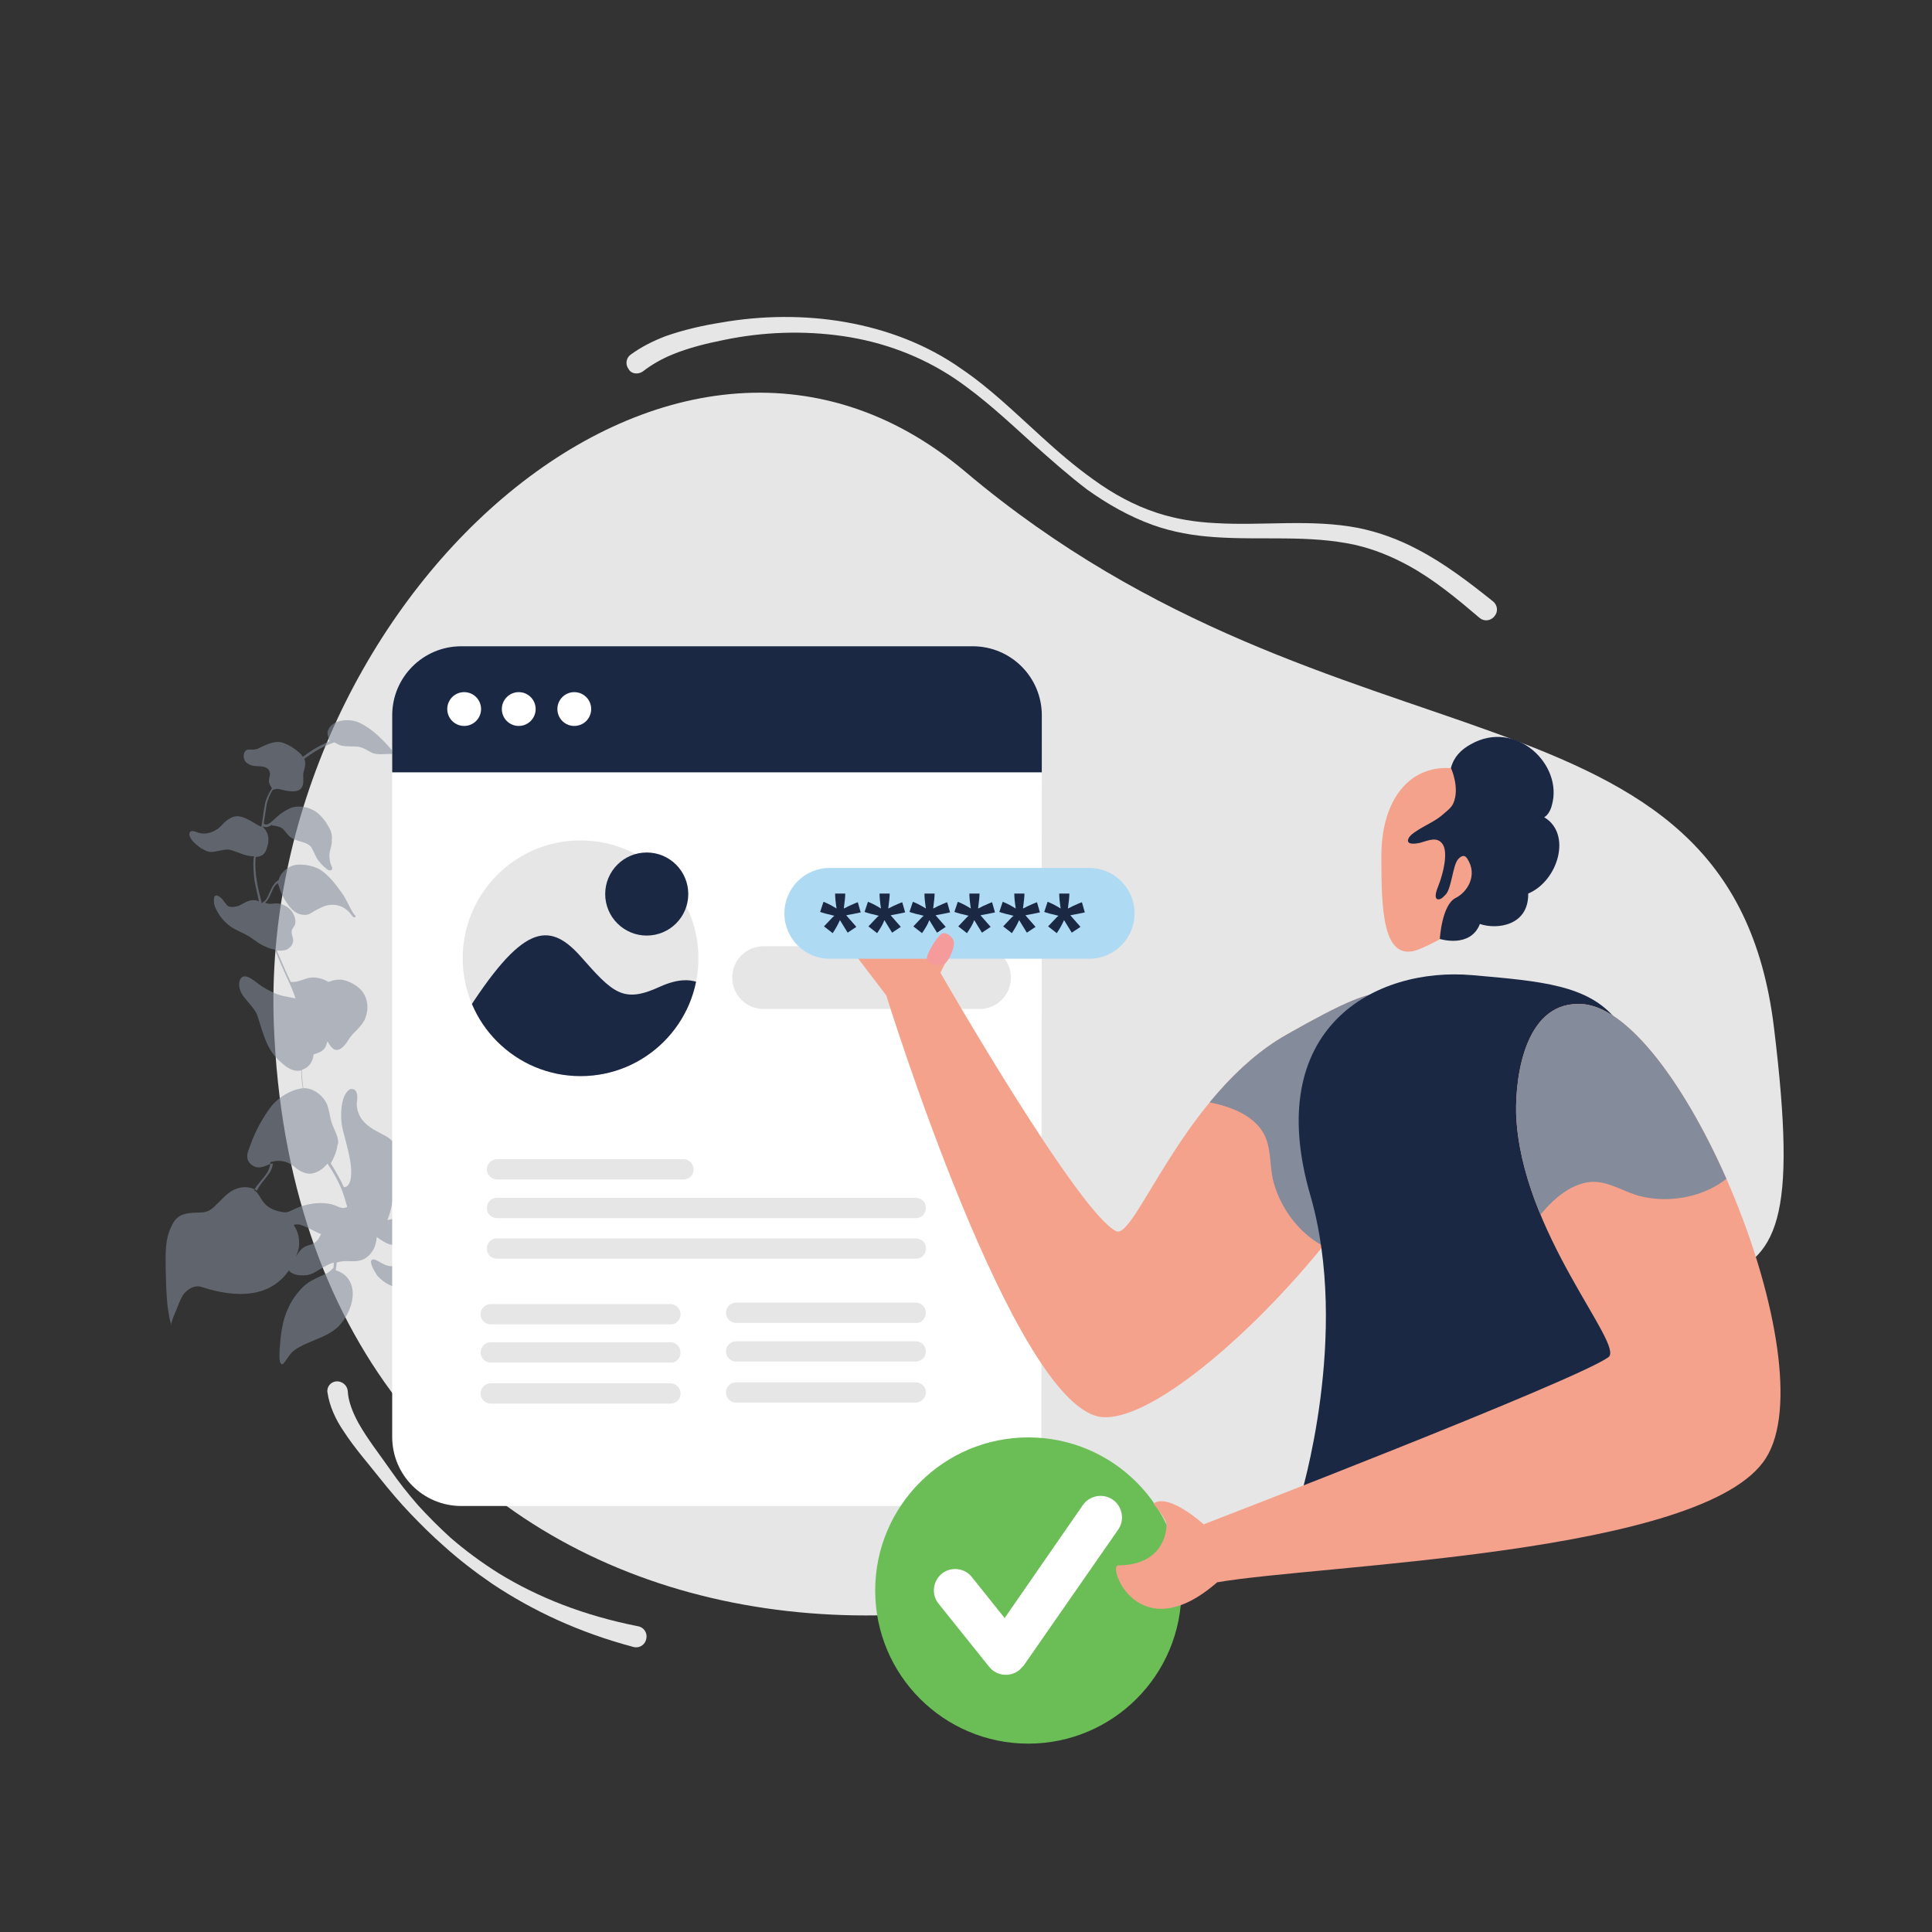 <?xml version="1.0" encoding="utf-8"?>
<!-- Generator: Adobe Illustrator 19.1.0, SVG Export Plug-In . SVG Version: 6.00 Build 0)  -->
<svg version="1.1" id="Layer_1" xmlns="http://www.w3.org/2000/svg" xmlns:xlink="http://www.w3.org/1999/xlink" x="0px" y="0px"
	 viewBox="0 0 400 400" style="enable-background:new 0 0 400 400;" xml:space="preserve">
<rect x="0" y="0" width="400" height="400" fill="#333333" stroke="none"/>
<style type="text/css">
	.st0{fill:#E6E6E6;}
	.st1{opacity:0.56;fill:#848B9A;}
	.st2{fill:#FFFFFF;}
	.st3{clip-path:url(#SVGID_2_);}
	.st4{fill:#1B2844;}
	.st5{clip-path:url(#SVGID_4_);}
	.st6{fill:#F4A28C;}
	.st7{clip-path:url(#SVGID_6_);}
	.st8{fill:#848B9A;}
	.st9{fill:#AFDAF4;}
	.st10{fill:#F69B9B;}
	.st11{fill:#6ABE55;}
	.st12{clip-path:url(#SVGID_8_);}
</style>
<path class="st0" d="M199.9,97.7c77.3,65.2,158.4,40.2,167.4,115.2c9.7,79.7-16.2,31.7-78.4,81.5c-90.8,72.6-227.2,47.3-232.2-82.2
	C53.4,125.8,138.6,45.9,199.9,97.7z"/>
<path class="st1" d="M36,272.4c0.7-1.5,1.1-3,1.9-4.3c0.9-1.2,2.4-2.2,4-1.6c7.1,2.3,14.1,2.2,18-3.6c0,0.1,0,0.2,0,0.3
	c0,0.1,0.1,0.1,0.2,0.1c0.1,0.2,0.4,0.3,0.6,0.4c0.9,0.4,1.9,0.4,2.9,0.3c1.2-0.2,2.2-1,3.3-1.6c0.7-0.4,1.4-0.8,2.2-1
	c0,0.4,0,0.8-0.1,1.2c0,0-0.1,0-0.1,0c-0.9,1.2-2.6,1.5-4.1,2.4c-1.3,0.6-2.3,1.6-3.2,2.7c-0.8,1-1.5,2.1-2,3.3
	c-1.2,2.6-1.5,5.5-1.7,8.3c0,0.6-0.3,3.6,0.7,3.1c0.9-1,1.4-2.2,2.4-2.9c2.9-2,6.5-2.4,9.1-4.9c2.6-2.7,4.4-7.8,1.3-10.6
	c-0.5-0.4-1-0.7-1.6-0.9c-0.1,0-0.2-0.1-0.3-0.1c0.1-0.5,0.2-1.1,0.2-1.6c0.6-0.2,1.2-0.3,1.9-0.3c0.9,0,1.9,0.1,2.8-0.1
	c1.6-0.3,2.8-1.7,3.3-3.2c0.1-0.5,0.3-1.1,0.3-1.7c0.8,0.6,1.7,1.2,2.6,1.5c1.4,0.4,3.2,0.2,3.7-1.4c0.3-1,0.1-2.1,0-3.1
	c-0.1-0.7,0.1-1.7,0.2-2.5c0.1,0.4,0.2,0.7,0.4,1.1c0.3,0.4,0.6,0.8,0.9,1.2c-0.1,2.2-0.2,4.7,1.1,6.6c-3-0.5-3.7,4.4-7.9,2
	c-0.5-0.2-2-1.4-2.2-0.3c0,0.3,0.1,0.6,0.2,0.9c0.3,0.7,0.7,1.4,1.1,2c1.5,1.7,4,3,6.2,2.4c0.8-0.2,1.5-0.8,2-1.2
	c0.6-0.4,1.2-0.7,1.9-0.9c1.4-0.5,2.9-0.6,4.1-1.4c0.3-0.2,0.5-0.4,0.8-0.7c0.2,1.1,1,2.2,2.7,3.3c2.3,1.2,4.5,1.8,6.4,3.7
	c0.3,0.3,0.9,1.1,1.3,1.6c0.5,0.6,0.9,0.3,1-0.4c0.8-2.7,0.9-5.7-0.3-8.3c-0.6-1.4-1.5-2.9-1.9-4.2c-0.2-1.1-0.2-2-0.1-3.2
	c0.1-1.7,0.7-3.4,1.5-4.9c0.3-0.6,0.8-1.1,1.1-1.7c0.8,1.5,1,3.3,0.7,4.8c-0.5,2.1-1.7,4.4-0.8,6.6c0.4,1.1,1.1,2,2.2,2.3
	c0.6,0.2,1.3,0.2,1.9,0.4c0.3,0.1,0.7,0.3,1,0.5l0.2,0c0.1,0,0.2-0.2,0.2-0.3c0,0,0,0,0,0c0.3-0.3,0.5-1.3,0.6-1.5
	c1.4-3.8,3.5-6,2-10.4c-0.2-0.6-0.4-1.1-0.6-1.6c0.4-0.1,0.8-0.2,1.2-0.3c2.1-0.5,4.4-0.4,6.2,0.7c0.6,0.3,1.4,0.8,1.8,1.2
	c0.2,0.2,0.3,0.5,0.6,0.6c0.6-0.1,0.1-0.8,0.1-1.1c-0.5-1.7-0.8-3.4-0.7-5.1c0-3,1.6-5.6,2.5-8.6c0.6-2.5,0.1-5.3-1.1-7.6
	c-1.7-3.1-5.3-5.1-8.8-3.8l-0.5,0.3c-1.3-1.6-3.2-2.7-5.1-3.4c-1.2-0.5-2.5-0.7-3.8-1.1c-2.2-0.8-4.8-2.1-6.9-0.6
	c0-0.1,0.1-0.2,0.1-0.2c1.3-2.2,1.4-4.9,1.6-7.5c0-1.2,0.3-2.4,0.6-3.6c0,0,0,0,0,0c0,0,0,0,0,0c0.8-0.1,1.6,0.4,2.5,0.5
	c0.8,0.1,1.7,0.1,2.5,0c0.2,0.5,0.4,0.9,0.7,1.3c0.7,0.9,1.6,1.6,2.7,2.1c2.4,1,3.5-1,4.5-2.7c0.4-0.6,1-1,1.7-1.5
	c0.7-0.5,1.2-1.2,1.6-2c0.6-1.2,0.9-2.7,0.3-3.9c-0.4-0.8-1.3-1.1-2.1-1.4c-1.3-0.4-2.5-0.5-3.8-1c-0.9-0.3-1.7-0.8-2.6-1
	c-0.7-0.2-1.5-0.2-2.2-0.1c-0.8,0.2-1.6,0.3-2.4,0.3c0.5-1.9,0.8-4.1,2-5.4c1-1.3,2.6-1.8,4.1-1.9c0.2,0,0.5,0,0.7,0.1
	c0.7,1.2,1.5,2.4,2.9,2.8c1,0.4,2.2,0.2,2.9-0.5c0.1-0.2,0.2-0.3,0.3-0.5c0.6,2,1.8,3,4,2.9c0.6,0,1.2-0.1,1.8-0.2
	c0.2,0,0.5-0.1,0.7-0.2c0.4-0.3,0.4-1,0-1.2c-0.6-0.3-1.4,0-2,0.1c-0.7,0.1-1.1,0.4-1.7,0.2c-0.8-0.3-1.6-1.3-2.3-1.9
	c1.1-0.3,2.1-0.9,2.7-1.8c0.7-0.8,1.5-1.2,2.6-1.4c1-0.2,2.1-0.5,2.8-1.3c1-1.4,1-3.5-0.3-4.7c-1.9-1.8-4.2-0.7-4.2,1.9
	c0,0.8,0.1,1.9-0.1,2.4c-0.3,0.7-0.9,1.3-1.7,1.8c-0.7,0.3-1.4,0.7-1.9,1.3c0-1.9-1.3-2.9-3-4.2c-1.3-1-2.8-1.8-4.4-2.3
	c-0.7-0.2-1.4-0.4-2.1-0.2c-0.7,0.3-0.6,1.2-0.2,1.8c0.8,1.4,2.5,2.2,2.6,3.7c0.1,0.3,0,0.7,0,1c-1.7,0-3.4,0.6-4.5,1.8
	c-1.5,1.6-1.8,3.8-2.3,5.9c-1.3,0.1-2.7,0.1-4,0.3c-0.1,0-0.1,0-0.1,0.1c0,0-0.1,0-0.1,0c-0.1,0-0.2,0.2-0.1,0.3c0,0,0,0.1,0.1,0.1
	c1.3,0.6,2.4,1.6,3.3,2.7c-0.9,2.3-2,4.5-2.5,6.9c-0.6,2.6-0.3,5.4-1,7.7c-0.3,1.2-0.8,2-1.3,3.1c0.1-0.1,0,0.1-0.1,0.2
	c-0.1,0.1-0.3,0.3-0.3,0.5l-0.1,0c-2.6-0.8-5.2,1.2-7.5,1.9c-0.7,0.2-1.5,0.4-2.1,0.5c-0.6,0.1-2.5,0.1-1.2,1c1.3,0.9,2.7,1.6,4,2.6
	c0.7,0.7,1.4,1.6,1.9,2.6c1.3,2.6,2.3,5.6,4.2,7.9c0,0.1,0,0.1,0,0.2c0.8,1.5,0.1,3.1-1.5,4c-0.7,0.4-1.8,0.5-2.7,1
	c-2.5-1-5.2,0.7-6.5,2.8c-0.5,1-0.7,2.2-0.7,3.2c0,0.3,0,0.7,0,1c-0.1-0.2-0.3-0.2-0.5-0.2c-0.9,0.1-1.5,1.4-1.8,1.8
	c-0.5,0.6-1.3,0.8-2,0.9c0.9-2.1,1.2-4.7,1.3-6.3c0-0.5,0.1-1.1,0-1.6c0.1,0,0.1-0.1,0.1-0.2c0-0.3,0.8-0.8,1.1-1.3
	c0.4-0.7,0.5-1.5,0.5-2.2c0.1-1.6-0.6-3.1-1.6-4.3c-0.9-1.3-2.6-1.9-3.8-2.6c-1.6-0.9-3-2-3.6-3.7c-0.3-0.8-0.4-1.6-0.3-2.4
	c0.2-1.1,0.1-2.8-1.4-2.5c-2.2,1.2-2.1,6.4-1.5,8.5c0.8,3.3,2.1,7.1,1.6,10.1c-0.2,1-0.6,1.6-1.3,1.7c-0.1,0-0.1,0-0.1,0
	c-0.7-1.6-1.6-3.1-2.5-4.6c-0.1-0.1-0.2-0.2-0.2-0.4c0.3-0.5,0.6-1.1,0.8-1.6c0.3-0.7,0.5-1.5,0.6-2.3c0.2-0.1,0.1-0.5,0.1-0.7
	c-0.1-1-0.6-2-1-2.9c-0.7-1.5-0.7-3.1-1.3-4.7c-0.8-1.7-2.5-3.1-4.4-3.3c-0.2,0-0.3,0-0.5,0c-0.2-1.3-0.3-2.5-0.3-3.8
	c0.9-0.3,1.7-0.9,2.1-1.9c0.2-0.4,0.3-0.9,0.3-1.3c1.1-0.3,2.2-0.7,2.6-1.8c0.1-0.3,0.2-0.6,0.3-0.9c0.3,0.5,0.6,1,1,1.4
	c1.4,1.2,2.8-0.8,3.4-1.8c0.9-1.5,2.9-2.7,3.5-4.6c0.7-1.9,0.4-4.2-1-5.7c-1-1-2.3-1.7-3.6-2c-1-0.2-2.1,0-3.1,0.4l0,0
	c-0.8-0.5-1.7-0.8-2.6-0.9c-1.4-0.2-2.6,0.5-3.9,0.8c-0.4,0.1-0.7,0.1-1.1,0.1l-0.1,0c0,0-0.1,0-0.1,0c-0.6-1.2-1.1-2.3-1.6-3.5
	c-0.4-1-0.9-2-1.3-3c0.6,0.1,1.2,0,1.8-0.1c0.9-0.3,1.7-1.2,1.6-2.2c-0.1-0.6-0.4-1.2-0.3-1.7c0-0.4,0.3-0.7,0.6-1.2
	c0.4-0.9,0-2-0.5-2.8c-0.9-1.3-2.6-2-4.1-1.7c-0.6,0.1-1,0-1.5-0.2c1-0.9,1.3-2.5,2-3.5c0.2-0.2,0.4-0.4,0.6-0.6
	c0,0.1,0,0.2,0.1,0.3c0,0.1,0,0.2,0.1,0.2c0.4,1.5,1.1,2.9,2.1,4.2c0.7,1,1.8,1.9,3.1,1.9c0.7,0.1,1.3-0.2,1.9-0.6
	c0.6-0.4,1.3-0.7,1.9-1c1.7-0.8,3.7-0.6,5.1,0.6c0.5,0.3,0.8,0.9,1.3,1.4c0.1,0.1,0.2,0.2,0.4,0.1c0.1-0.1,0.1-0.1,0.1-0.2
	c0-0.2-0.2-0.3-0.3-0.4c-0.9-1.3-1.5-3-2.5-4.4c-1.3-1.8-2.7-3.7-4.6-4.9c-1.3-0.7-2.8-1-4.2-1c-1.5,0-2.8,0.7-3.7,1.9
	c-0.3,0.4-0.5,0.9-0.6,1.3c-0.1,0-0.1,0.1-0.2,0.1c-1.2,0.9-1.5,2.2-2.1,3.4c-0.3,0.6-0.6,0.9-1.1,1.2l-0.1,0.1
	c-0.8-3-1.5-6.1-1.3-9.1c0-0.2,0-0.3,0.1-0.5c0.2,0,0.5,0,0.7-0.1c0.9-0.2,1.4-1,1.6-1.9c0.4-1.1,0.4-2.5-0.3-3.5
	c-0.1-0.2-0.3-0.4-0.5-0.6c0-0.1,0-0.1,0-0.2c0.6,0.3,1.2,0.1,1.7-0.3l0,0c0.2,0.2,0.6,0.1,0.8,0.2c0.2,0,0.9,0.2,1.1,0.3
	c0.7,0.4,0.9,0.8,1.4,1.4c0.4,0.5,0.9,0.9,1.5,1.1c1.3,0.6,2.8,0.6,3.5,1.7c0.5,0.8,0.9,2.1,1.6,2.9c0.4,0.5,0.8,0.9,1.3,1.3
	c0.2,0.2,0.5,0.5,0.9,0.5c0.8,0,0.4-0.8,0.2-1.2c-0.2-0.6-0.3-1.3-0.3-1.9c0-1.1,0.6-2.1,0.5-3.3c0.1-1-0.2-1.9-0.7-2.7
	c-0.6-1.1-1.4-2.1-2.4-2.9c-1.5-1.1-3.4-1.5-5.2-1c-0.8,0.3-1.6,0.8-2.3,1.3c-1,0.7-2.1,2.1-2.9,2.2c-0.3,0-0.3,0-0.6-0.2
	c0.2-1.3,0.4-2.6,0.6-3.9c0.2-0.9,0.6-2.1,1.3-3.1c0.1,0,0.1,0,0.2,0c0.6-0.4,1.5,0,2.5,0.2c1.8,0.3,3.6,0.3,3.6-2
	c0-0.7-0.1-1.6,0.1-2c0.2-0.8,0.5-1.8,0.1-2.6c0.7-0.5,1.4-1,2.2-1.5c1.3-0.8,2.6-1.4,4-1.9c0.5,0.2,1,0.6,1.6,0.7
	c1.1,0.2,2.5,0.1,3.4,0.2c1.1,0.2,1.9,0.8,2.9,1.3c1.1,0.4,2.4,0.2,3.5,0.2c0.4,0,1.2,0.1,0.8-0.5c-2.1-2.4-4.3-4.8-7.3-6.1
	c-2.1-0.8-5.7-0.5-6.3,2.1c0,0.8,0.3,1.3,0.4,1.9c-0.4,0.1-0.7,0.3-1.1,0.5c-1.6,0.7-3.1,1.7-4.4,2.7c-0.4-0.7-1.1-1.2-1.8-1.7
	c-0.7-0.5-1.4-0.9-2.3-1.2c-1.6-0.6-3.5,0.4-4.8,1c-0.5,0.3-1.1,0.4-1.6,0.4c-0.5,0-1-0.1-1.3,0.2c-0.6,0.5-0.5,1.5-0.2,2.1
	c0.2,0.4,0.7,0.7,1.2,0.9c0.7,0.3,1.9,0.2,2.4,0.3c0.6,0.1,1.1,0.3,1.4,0.8c0.1,0.2,0.2,0.4,0.2,0.7c0,0.4-0.2,0.9-0.2,1.3
	c-0.1,0.5,0.2,1.1,0.5,1.5c0,0.1,0.1,0.1,0.1,0.2c-0.7,1.1-1.3,2.3-1.5,3.6c-0.3,1.5-0.4,3-0.7,4.4c-0.1,0-0.1-0.1-0.2-0.1
	c-1.7-0.8-4.1-3-6.2-1.7c-1.1,0.5-1.8,1.6-2.6,2.2c-1.5,1-3,1.3-4.6,0.6c-1.3-0.5-1.6,0.4-1,1.4c0.5,0.8,1.3,1.4,2.1,2
	c0.7,0.4,1.4,0.8,2.2,0.8c1.2-0.1,2.6-0.6,3.6-0.5c0.9,0.2,1.8,0.6,2.7,0.9c0.8,0.3,1.7,0.5,2.5,0.5c0,0.2-0.1,0.3-0.1,0.5
	c-0.1,1.5,0,3,0.2,4.6c0.3,1.4,0.6,2.8,0.9,4.2c-0.5-0.2-1-0.3-1.5-0.2c-1,0.1-1.7,0.7-2.6,1.1c-0.8,0.3-2.1,0.5-2.6-0.2
	c-0.6-0.7-1-1.6-2-1.9c-0.7-0.1-0.6,0.8-0.6,1.3c0,0.8,0.4,1.5,0.8,2.2c0.6,1.1,1.5,2.1,2.6,2.9c1.3,0.9,2.6,1.3,3.9,2.1
	c1.1,0.7,2.1,1.6,3.4,2.1c0.6,0.3,1.2,0.5,1.9,0.6c0.3,0.8,0.7,1.6,1,2.4c1.1,2.6,2.4,5.1,3.3,7.7c-1.6-0.3-3.3-0.5-4.8-1.3
	c-0.9-0.4-2-1-2.9-1.7c-1.1-0.8-3.2-2.7-3.9-0.6c-0.3,1.2,0.2,2.4,0.9,3.3c0.9,1.2,2.1,2.3,2.7,3.6c1.1,3.2,1.8,7,4.5,9.5
	c1.1,1,2.2,2.1,3.8,2.2c0.3,0,0.6,0,0.9-0.1c0,0.1,0,0.3,0,0.4c0,1.1,0.1,2.2,0.3,3.3c-2.5,0.3-4.9,1.8-6.5,3.7
	c-1.8,2.4-3.3,5.1-4.3,7.9c-0.3,1-1,2.1-0.6,3.2c0.3,0.9,1.3,1.6,2.3,1.6c0.7,0,1.4-0.3,2.1-0.6c0.3-0.1,0.5-0.2,0.8-0.2
	c-0.1,0.8-0.4,1.6-0.9,2.2c-0.7,1-1.8,2.1-2.4,3.4c-1.3-0.8-2.8-0.9-4.2-0.4c-1.8,0.6-3,2.2-4.3,3.4c-0.8,0.8-1.4,1.3-2.6,1.5
	c-1,0.1-2.8,0-4,0.4c-1.2,0.3-2.1,1.3-2.6,2.5c-1.4,2.7-1.2,5.9-1.2,8.9c0.1,2.8,0.1,5.7,0.5,8.4c0.2,1,0.3,2.2,0.7,3.1
	C35.2,274.7,35.8,272.8,36,272.4L36,272.4z M101.8,203.3c0.5,0.9,0.9,1.7,1.3,2.6c0.4,0.8,0.8,1.5,1.2,2.3c0.1,0.2,0.2,0.5,0.3,0.7
	c-0.9,0-1.9,0.1-2.7-0.1c-0.6-0.1-1.3-0.5-1.9-0.4c0,0-0.1,0-0.1,0C100.3,206.8,101.1,205.1,101.8,203.3z M96.6,221.4
	c0.1-0.1,0.2-0.2,0.2-0.3c1.8-1.8,4.1-0.9,6.7,0.1c1.6,0.6,3.3,0.8,4.9,1.5c1.3,0.5,2.8,1.5,3.6,2.3c0.2,0.2,0.4,0.4,0.5,0.6
	c-1.4,0.9-2.5,2.1-3,3.8c-1,2.7-1,5.9-1.6,8.5c-0.5,1.9-1.4,3.5-2.7,4.9c-1-1.6-2.6-1.5-4.2-1c-0.8,0.2-1.5,0.3-1.9-0.1
	c-0.3-0.4-0.5-0.8-0.7-1.3c0.1,0.1,0.3,0.1,0.4,0.2c0.9,0.2,1.8,0.1,2.6,0c1.9-0.6,2.7-2.8,2.9-4.5c0-0.5,0-1-0.2-1.5
	c0.3-0.1,0.7-0.2,1-0.3c0.6-0.4,1.1-1,1.5-1.5c1-1.5,1.3-3.4,0.8-5.1c-0.9-3.7-4-4.9-7.5-4.9c-1.2-0.1-2.5-0.6-3.7-1.1
	C96.6,221.5,96.6,221.4,96.6,221.4L96.6,221.4z M92.4,242.9c0.9-0.2,1.8-0.4,2.4-1c0.7-0.6,1.2-1.5,1.3-2.5c0-0.3,0-0.6-0.1-0.8
	c0.1,0.1,0.2,0.2,0.3,0.3c-0.4,1.2-0.5,2.5-0.5,3.8c0,0.7,0,1.4,0.3,2c0,0,0,0.1,0,0.1c0.6,1.3,2,2.5,2.6,3.5
	c0.8,1.5,0.1,3.3-0.8,4.4c-1,1.3-2.3,2.3-3.5,3.4l-0.1-0.1c-0.2-0.4-0.5-0.7-0.8-1c-1.3-1.1-3-1.3-4.3-2.3c-0.6-0.4-0.8-1.1-0.5-1.6
	c0,0,0.1-0.1,0.1-0.1c0.2-0.1,0.4-0.2,0.6-0.4c1.5-0.9,3.1-2,3.3-3.8c0.1-0.9,0.1-1.8-0.1-2.7C92.6,243.7,92.5,243.3,92.4,242.9
	L92.4,242.9z M60.8,253.6c0.1,0,0.3-0.1,0.5-0.1c0.5,0,0.8,0,1.2,0.2c1.3,0.4,2.6,1.3,4,1.8c0,0,0,0-0.1,0.1
	c-0.4,1.1-1.2,1.9-2.4,2.2c-1,0.2-1.8,0.9-2.3,1.7c-0.1,0.2-0.3,0.4-0.4,0.6c0.1-0.4,0.3-0.7,0.4-1.1c0.3-1,0.3-2,0.1-3.1
	C61.6,255.1,61.3,254.3,60.8,253.6L60.8,253.6z M55.1,243.1c0.6-0.8,0.8-1.6,0.9-2.5c0.3-0.1,0.6-0.1,0.9-0.2
	c1.6-0.2,2.9,0.2,4.1,1.2c0.9,0.8,2,1.4,3.2,1.4c1.5-0.1,2.7-1,3.6-2.1c1.2,1.8,2.3,3.7,3.1,5.8c0.4,1.1,0.7,2.2,1,3.2
	c-0.3,0.1-0.6,0.2-0.9,0.2c-0.6,0-1.4-0.5-2.1-0.7c-2.2-0.6-4.5-0.3-6.7,0.4c-1.1,0.4-2.2,1.1-3,1.2c-0.1,0-0.2,0-0.3,0
	c-1.7-0.2-3.5-0.8-4.5-2.3c-0.5-0.7-0.8-1.4-1.4-2c-0.1-0.1-0.3-0.2-0.4-0.3C53.2,245.3,54.2,244.4,55.1,243.1L55.1,243.1z"/>
<path class="st0" d="M67.8,288.3c0.4,2.7,1.6,5.5,3.4,8.1c2.2,3.4,5.2,6.8,7.4,9.6c2,2.5,4.1,5,6.3,7.3c2.2,2.3,4.5,4.6,6.9,6.7
	c3.2,2.9,6.6,5.5,10.1,7.9c8.4,5.6,18,10.1,29.3,13.1c1.2,0.3,2.4-0.5,2.6-1.7c0.3-1.2-0.5-2.4-1.7-2.6l0,0
	c-11.1-2.2-20.6-5.9-28.9-11c-3.5-2.2-6.9-4.7-10-7.4c-2.3-2.1-4.5-4.3-6.6-6.6c-2.1-2.4-4-4.8-5.8-7.4c-2-2.9-4.7-6.3-6.6-9.7
	c-1.2-2.2-2.1-4.5-2.2-6.6c-0.1-1.2-1.2-2.1-2.4-2C68.5,286.1,67.6,287.1,67.8,288.3L67.8,288.3z M133.1,76.9
	c1.8-1.4,3.9-2.6,6.1-3.5c3.4-1.4,7.1-2.3,10.6-3c8.1-1.7,16.6-2,24.8-0.8c8.2,1.2,16.1,4.1,23.1,8.8c5.9,4,11,8.8,16.3,13.6
	c3.6,3.2,7.2,6.4,11,9.3c4.2,3,8.7,5.6,13.7,7.4c4.2,1.5,8.4,2.2,12.7,2.5c9.7,0.7,19.5-0.5,29.1,1.6c4,0.9,7.6,2.4,11.1,4.3
	c5.3,2.9,10,6.8,14.7,10.8c0.9,0.8,2.3,0.7,3.1-0.3c0.8-0.9,0.7-2.3-0.3-3.1c0,0,0,0,0,0c-5-4-10.1-7.9-15.7-10.8
	c-3.8-2-7.8-3.5-12.2-4.4c-9.9-1.9-19.8-0.4-29.6-1c-4-0.2-8-0.8-12-2.1c-4.9-1.6-9.2-4-13.2-6.9c-3.8-2.7-7.4-5.8-10.9-9
	c-5.3-4.8-10.5-9.9-16.4-13.9c-7.2-5.1-15.5-8.2-24-9.7c-8.5-1.5-17.4-1.4-25.9,0.1c-3.8,0.6-7.7,1.5-11.4,2.8c-2.6,1-5,2.2-7.2,3.8
	c-1,0.7-1.2,2.1-0.4,3.1C130.7,77.4,132.1,77.6,133.1,76.9L133.1,76.9z"/>
<path class="st2" d="M215.7,148.1c0-7.9-6.4-14.3-14.3-14.3H95.5c-7.9,0-14.3,6.4-14.3,14.3v149.4c0,7.9,6.4,14.3,14.3,14.3h105.8
	c7.9,0,14.3-6.4,14.3-14.3L215.7,148.1z"/>
<g>
	<defs>
		<path id="SVGID_1_" d="M215.7,148.1c0-7.9-6.4-14.3-14.3-14.3H95.5c-7.9,0-14.3,6.4-14.3,14.3v149.4c0,7.9,6.4,14.3,14.3,14.3
			h105.8c7.9,0,14.3-6.4,14.3-14.3L215.7,148.1z"/>
	</defs>
	<clipPath id="SVGID_2_">
		<use xlink:href="#SVGID_1_"  style="overflow:visible;"/>
	</clipPath>
	<g class="st3">
		<path class="st4" d="M231.6,157.1v-20.6c0-1.5-1.5-2.8-3.4-2.8H68.7c-1.9,0-3.4,1.2-3.4,2.8v20.6c0,1.5,1.5,2.8,3.4,2.8h159.4
			C230.1,159.9,231.6,158.6,231.6,157.1L231.6,157.1z"/>
		<circle class="st2" cx="96.1" cy="146.8" r="3.5"/>
		<circle class="st2" cx="107.4" cy="146.8" r="3.5"/>
		<circle class="st2" cx="118.9" cy="146.8" r="3.5"/>
	</g>
</g>
<circle class="st0" cx="120.2" cy="198.4" r="24.4"/>
<g>
	<defs>
		<circle id="SVGID_3_" cx="120.2" cy="198.4" r="24.4"/>
	</defs>
	<clipPath id="SVGID_4_">
		<use xlink:href="#SVGID_3_"  style="overflow:visible;"/>
	</clipPath>
	<g class="st5">
		<path class="st4" d="M96,210.5c12-19,17.5-20,24.2-12.5c6.7,7.6,8.8,9.8,16.4,6.3c7.7-3.5,11.2,0.3,13.6,5.5s-29.2,19.4-35,19.3
			C109.4,229,84.1,229.5,96,210.5L96,210.5z"/>
	</g>
</g>
<circle class="st4" cx="133.9" cy="185.1" r="8.6"/>
<g>
	<path class="st0" d="M143.6,242.1c0-1.2-1-2.1-2.1-2.1c0,0,0,0,0,0h-38.6c-1.2,0-2.1,1-2.1,2.1c0,0,0,0,0,0v0c0,1.2,1,2.1,2.1,2.1
		c0,0,0,0,0,0h38.6C142.7,244.2,143.6,243.3,143.6,242.1C143.6,242.1,143.6,242.1,143.6,242.1L143.6,242.1z"/>
	<path class="st0" d="M209.3,202.4c0-3.6-2.9-6.5-6.5-6.5h-44.7c-3.6,0-6.5,2.9-6.5,6.5c0,0,0,0,0,0v0c0,3.6,2.9,6.5,6.5,6.5
		c0,0,0,0,0,0h44.7C206.4,208.9,209.3,206,209.3,202.4L209.3,202.4z"/>
	<path class="st0" d="M140.9,272.1c0-1.2-1-2.1-2.1-2.1h-37.2c-1.2,0-2.1,1-2.1,2.1v0c0,1.2,1,2.1,2.1,2.1h37.2
		C140,274.2,140.9,273.3,140.9,272.1L140.9,272.1z M191.7,271.8c0-1.2-1-2.1-2.1-2.1h-37.2c-1.2,0-2.1,1-2.1,2.1v0
		c0,1.2,1,2.1,2.1,2.1h37.2C190.7,274,191.7,273,191.7,271.8L191.7,271.8z M191.7,250.1c0-0.6-0.2-1.1-0.6-1.5
		c-0.4-0.4-1-0.6-1.5-0.6h-86.7c-0.6,0-1.1,0.2-1.5,0.6c-0.4,0.4-0.6,0.9-0.6,1.5v0c0,0.6,0.2,1.1,0.6,1.5c0.4,0.4,1,0.6,1.5,0.6
		h86.7c0.6,0,1.1-0.2,1.5-0.6C191.5,251.2,191.7,250.6,191.7,250.1L191.7,250.1z M140.9,280c0-1.2-1-2.1-2.1-2.1h-37.2
		c-1.2,0-2.1,1-2.1,2.1v0c0,1.2,1,2.1,2.1,2.1h37.2C140,282.2,140.9,281.2,140.9,280L140.9,280z M191.7,279.8c0-1.2-1-2.1-2.1-2.1
		h-37.2c-1.2,0-2.1,1-2.1,2.1v0c0,1.2,1,2.1,2.1,2.1h37.2C190.7,281.9,191.7,281,191.7,279.8L191.7,279.8z M191.7,258.5
		c0-0.6-0.2-1.1-0.6-1.5c-0.4-0.4-1-0.6-1.5-0.6h-86.7c-0.6,0-1.1,0.2-1.5,0.6c-0.4,0.4-0.6,0.9-0.6,1.5v0c0,0.6,0.2,1.1,0.6,1.5
		c0.4,0.4,1,0.6,1.5,0.6h86.7c0.6,0,1.1-0.2,1.5-0.6C191.5,259.6,191.7,259.1,191.7,258.5L191.7,258.5z M140.9,288.5
		c0-1.2-1-2.1-2.1-2.1h-37.2c-1.2,0-2.1,1-2.1,2.1v0c0,1.2,1,2.1,2.1,2.1h37.2C140,290.6,140.9,289.7,140.9,288.5L140.9,288.5z
		 M191.7,288.3c0-1.2-1-2.1-2.1-2.1h-37.2c-1.2,0-2.1,1-2.1,2.1v0c0,1.2,1,2.1,2.1,2.1h37.2C190.7,290.4,191.7,289.4,191.7,288.3
		L191.7,288.3z"/>
</g>
<path class="st6" d="M299.5,159c8.5,0,14.7,7.8,13.5,18.4c-0.9,7.5-10,15.3-19.1,19.1c-7.8,3.2-7.9-8.6-7.9-19.3
	C286,166.5,291,159,299.5,159L299.5,159z"/>
<path class="st6" d="M293,215.4c8.2,18.9-46.5,79.5-64.8,78c-18.2-1.6-44.7-87.3-44.7-87.3l-7.7-10.1l20.3,2.6l-1.4,2.8
	c0,0,28.6,49.8,36.4,53.5c3.9,1.9,13.9-28.6,35.3-40.7C289.8,200.9,288.4,204.6,293,215.4z"/>
<g>
	<defs>
		<path id="SVGID_5_" d="M293,215.4c8.2,18.9-46.5,79.5-64.8,78c-18.2-1.6-44.7-87.3-44.7-87.3l-7.7-10.1l20.3,2.6l-1.4,2.8
			c0,0,28.6,49.8,36.4,53.5c3.9,1.9,13.9-28.6,35.3-40.7C289.8,200.9,288.4,204.6,293,215.4z"/>
	</defs>
	<clipPath id="SVGID_6_">
		<use xlink:href="#SVGID_5_"  style="overflow:visible;"/>
	</clipPath>
	<g class="st7">
		<path class="st8" d="M242,228c6-0.9,16,0.8,19.4,6.3c2,3.2,1.3,7,2.3,10.5c2.1,7.8,9.3,15.3,17.9,15c10.5-0.4,13.9-14.4,15.9-22.4
			c2.7-10.7,5.3-24.5-3.7-33c-1.6-1.5-3.4-2.7-5.4-3.7c-2.6-1.3-5.4-2.2-8.3-2.6c-3.6-0.6-7.4-0.6-11,0c-5.9,1.1-11.4,4.1-16,7.9
			c-5.9,5-10.3,11.1-13.7,18L242,228z"/>
	</g>
</g>
<path class="st4" d="M304.9,201.9c28.6,2.5,38.3,3.2,36.8,56.1c-1.5,54-72.5,52.1-72.5,52.1s10.4-33.8,2.1-62.6
	C261.2,212.8,284.7,200.1,304.9,201.9L304.9,201.9z"/>
<path class="st9" d="M234.9,189.1c0-5.2-4.2-9.4-9.4-9.4h-53.7c-5.2,0-9.4,4.2-9.4,9.4c0,5.2,4.2,9.4,9.4,9.4h53.7
	C230.7,198.5,234.9,194.3,234.9,189.1z"/>
<path class="st10" d="M191.9,198.5c-0.1-1.1,2.2-4.7,3.1-5.2c0.9-0.5,2.5,0.8,2.5,1.9c0.1,1.1-1.1,3.9-2,4.4
	C194.6,200.2,192,199.6,191.9,198.5z"/>
<path class="st4" d="M300.4,159c0,0,1.9,4.1,0.5,7.3c-0.4,0.9-1.2,1.5-1.9,2.1c-1.7,1.6-3.9,2.4-5.8,3.7c-0.6,0.4-1.7,1.1-1.7,2
	c0.1,0.9,2,0.5,2.5,0.4c2-0.6,3.6-1.3,4.7,0.3c1.1,1.7,0.2,5.8-0.9,8.6c-0.2,0.5-1.1,2.6-0.1,2.8c0.7,0.1,1.3-0.7,1.7-1.1
	c1.1-1.3,1.4-5.8,2.4-7.1c0.5-0.6,1.3-1.3,2-0.2c2.2,3.4,0,6.9-2.4,8.1c-2.9,1.4-3.3,8.5-3.3,8.5s6.3,2,8.3-3.1
	c3.5,1.2,10.1,0.4,10-6.3c6.2-2.6,9.1-12.4,3.3-15.8c0.8-0.4,1.4-1.6,1.6-2.5c2.4-8.4-7.5-17.9-16.8-12.6
	C302.5,155.2,301,156.7,300.4,159L300.4,159z"/>
<circle class="st11" cx="212.9" cy="329.3" r="31.7"/>
<path class="st2" d="M194.3,332l10.5,13.1c1.5,1.9,4.3,2.2,6.2,0.7c0.3-0.3,0.6-0.6,0.9-0.9l19.6-28.2c1.4-2,0.9-4.8-1.1-6.2
	c-2-1.4-4.8-0.9-6.2,1.1L208,335l-6.8-8.5c-1.5-1.9-4.3-2.2-6.2-0.7C193.1,327.4,192.8,330.1,194.3,332L194.3,332z"/>
<path class="st6" d="M327.8,207.9c20.5,1.8,50.5,74.1,37.8,94c-12.6,20-92.3,22-113.6,25.7c-16.2,14.1-22.8-3.4-20.5-3.5
	c10.3-0.1,10-8.4,10-8.4s0.2-0.9-2.7-4.4c3.2-2.3,10.4,4.3,10.4,4.3s76.8-29.6,83.8-34.6c3.5-2.5-18.2-25.9-19.1-50.4
	C313.7,222.3,316,206.9,327.8,207.9L327.8,207.9z"/>
<g>
	<defs>
		<path id="SVGID_7_" d="M327.8,207.9c20.5,1.8,50.5,74.1,37.8,94c-12.6,20-92.3,22-113.6,25.7c-16.2,14.1-22.8-3.4-20.5-3.5
			c10.3-0.1,10-8.4,10-8.4s0.2-0.9-2.7-4.4c3.2-2.3,10.4,4.3,10.4,4.3s76.8-29.6,83.8-34.6c3.5-2.5-18.2-25.9-19.1-50.4
			C313.7,222.3,316,206.9,327.8,207.9L327.8,207.9z"/>
	</defs>
	<clipPath id="SVGID_8_">
		<use xlink:href="#SVGID_7_"  style="overflow:visible;"/>
	</clipPath>
	<g class="st12">
		<path class="st8" d="M314.7,258.8c2.1-5.7,8.3-13.7,14.8-14.1c3.7-0.2,6.8,2.2,10.3,3c7.8,1.9,17.9-1,21.7-8.6
			c4.7-9.4-6.1-19-12.1-24.6c-8.2-7.4-19-16.3-30.8-12.4c-2.1,0.7-4,1.7-5.8,3c-2.4,1.7-4.5,3.8-6.2,6.1c-2.2,2.9-4,6.2-5.2,9.7
			c-1.9,5.7-1.8,12-0.6,17.8c1.6,7.6,4.9,14.3,9.4,20.6L314.7,258.8z"/>
	</g>
</g>
<g>
	<path class="st4" d="M172.4,193.2l-1.8-1.4c0.6-0.6,1.1-1.2,1.7-1.8c0.2-0.2,0.4-0.4,0.5-0.4c-0.2,0-0.7-0.2-1.7-0.4
		c-0.7-0.2-1.1-0.3-1.3-0.4l0.7-2.1c1,0.4,1.9,0.9,2.7,1.4c-0.2-1.3-0.3-2.3-0.3-3.1h2.1c0,0.6-0.1,1.6-0.3,3.1
		c0.2-0.1,0.5-0.2,1-0.5c0.7-0.3,1.3-0.6,1.9-0.8l0.6,2.1c-0.9,0.2-1.9,0.4-3,0.6l1.4,1.6c0.3,0.3,0.5,0.6,0.7,0.8l-1.8,1.2
		l-1.6-2.6C173.5,191.4,173,192.3,172.4,193.2z"/>
	<path class="st4" d="M181.6,193.2l-1.8-1.4c0.6-0.6,1.1-1.2,1.7-1.8c0.2-0.2,0.4-0.4,0.5-0.4c-0.2,0-0.7-0.2-1.7-0.4
		c-0.7-0.2-1.1-0.3-1.3-0.4l0.7-2.1c1,0.4,1.9,0.9,2.7,1.4c-0.2-1.3-0.3-2.3-0.3-3.1h2.1c0,0.6-0.1,1.6-0.3,3.1
		c0.2-0.1,0.5-0.2,1-0.5c0.7-0.3,1.3-0.6,1.9-0.8l0.6,2.1c-0.9,0.2-1.9,0.4-3,0.6l1.4,1.6c0.3,0.3,0.5,0.6,0.7,0.8l-1.8,1.2
		l-1.6-2.6C182.8,191.4,182.2,192.3,181.6,193.2z"/>
	<path class="st4" d="M190.9,193.2l-1.8-1.4c0.6-0.6,1.1-1.2,1.7-1.8c0.2-0.2,0.4-0.4,0.5-0.4c-0.2,0-0.7-0.2-1.7-0.4
		c-0.7-0.2-1.1-0.3-1.3-0.4l0.7-2.1c1,0.4,1.9,0.9,2.7,1.4c-0.2-1.3-0.3-2.3-0.3-3.1h2.1c0,0.6-0.1,1.6-0.3,3.1
		c0.2-0.1,0.5-0.2,1-0.5c0.7-0.3,1.3-0.6,1.9-0.8l0.6,2.1c-0.9,0.2-1.9,0.4-3,0.6l1.4,1.6c0.3,0.3,0.5,0.6,0.7,0.8l-1.8,1.2
		l-1.6-2.6C192.1,191.4,191.5,192.3,190.9,193.2z"/>
	<path class="st4" d="M200.2,193.2l-1.8-1.4c0.6-0.6,1.1-1.2,1.7-1.8c0.2-0.2,0.4-0.4,0.5-0.4c-0.2,0-0.7-0.2-1.7-0.4
		c-0.7-0.2-1.1-0.3-1.3-0.4l0.7-2.1c1,0.4,1.9,0.9,2.7,1.4c-0.2-1.3-0.3-2.3-0.3-3.1h2.1c0,0.6-0.1,1.6-0.3,3.1
		c0.2-0.1,0.5-0.2,1-0.5c0.7-0.3,1.3-0.6,1.9-0.8l0.6,2.1c-0.9,0.2-1.9,0.4-3,0.6l1.4,1.6c0.3,0.3,0.5,0.6,0.7,0.8l-1.8,1.2
		l-1.6-2.6C201.4,191.4,200.8,192.3,200.2,193.2z"/>
	<path class="st4" d="M209.5,193.2l-1.8-1.4c0.6-0.6,1.1-1.2,1.7-1.8c0.2-0.2,0.4-0.4,0.5-0.4c-0.2,0-0.7-0.2-1.7-0.4
		c-0.7-0.2-1.1-0.3-1.3-0.4l0.7-2.1c1,0.4,1.9,0.9,2.7,1.4c-0.2-1.3-0.3-2.3-0.3-3.1h2.1c0,0.6-0.1,1.6-0.3,3.1
		c0.2-0.1,0.5-0.2,1-0.5c0.7-0.3,1.3-0.6,1.9-0.8l0.6,2.1c-0.9,0.2-1.9,0.4-3,0.6l1.4,1.6c0.3,0.3,0.5,0.6,0.7,0.8l-1.8,1.2
		l-1.6-2.6C210.6,191.4,210.1,192.3,209.5,193.2z"/>
	<path class="st4" d="M218.8,193.2l-1.8-1.4c0.6-0.6,1.1-1.2,1.7-1.8c0.2-0.2,0.4-0.4,0.5-0.4c-0.2,0-0.7-0.2-1.7-0.4
		c-0.7-0.2-1.1-0.3-1.3-0.4l0.7-2.1c1,0.4,1.9,0.9,2.7,1.4c-0.2-1.3-0.3-2.3-0.3-3.1h2.1c0,0.6-0.1,1.6-0.3,3.1
		c0.2-0.1,0.5-0.2,1-0.5c0.7-0.3,1.3-0.6,1.9-0.8l0.6,2.1c-0.9,0.2-1.9,0.4-3,0.6l1.4,1.6c0.3,0.3,0.5,0.6,0.7,0.8l-1.8,1.2
		l-1.6-2.6C219.9,191.4,219.4,192.3,218.8,193.2z"/>
</g>
</svg>
